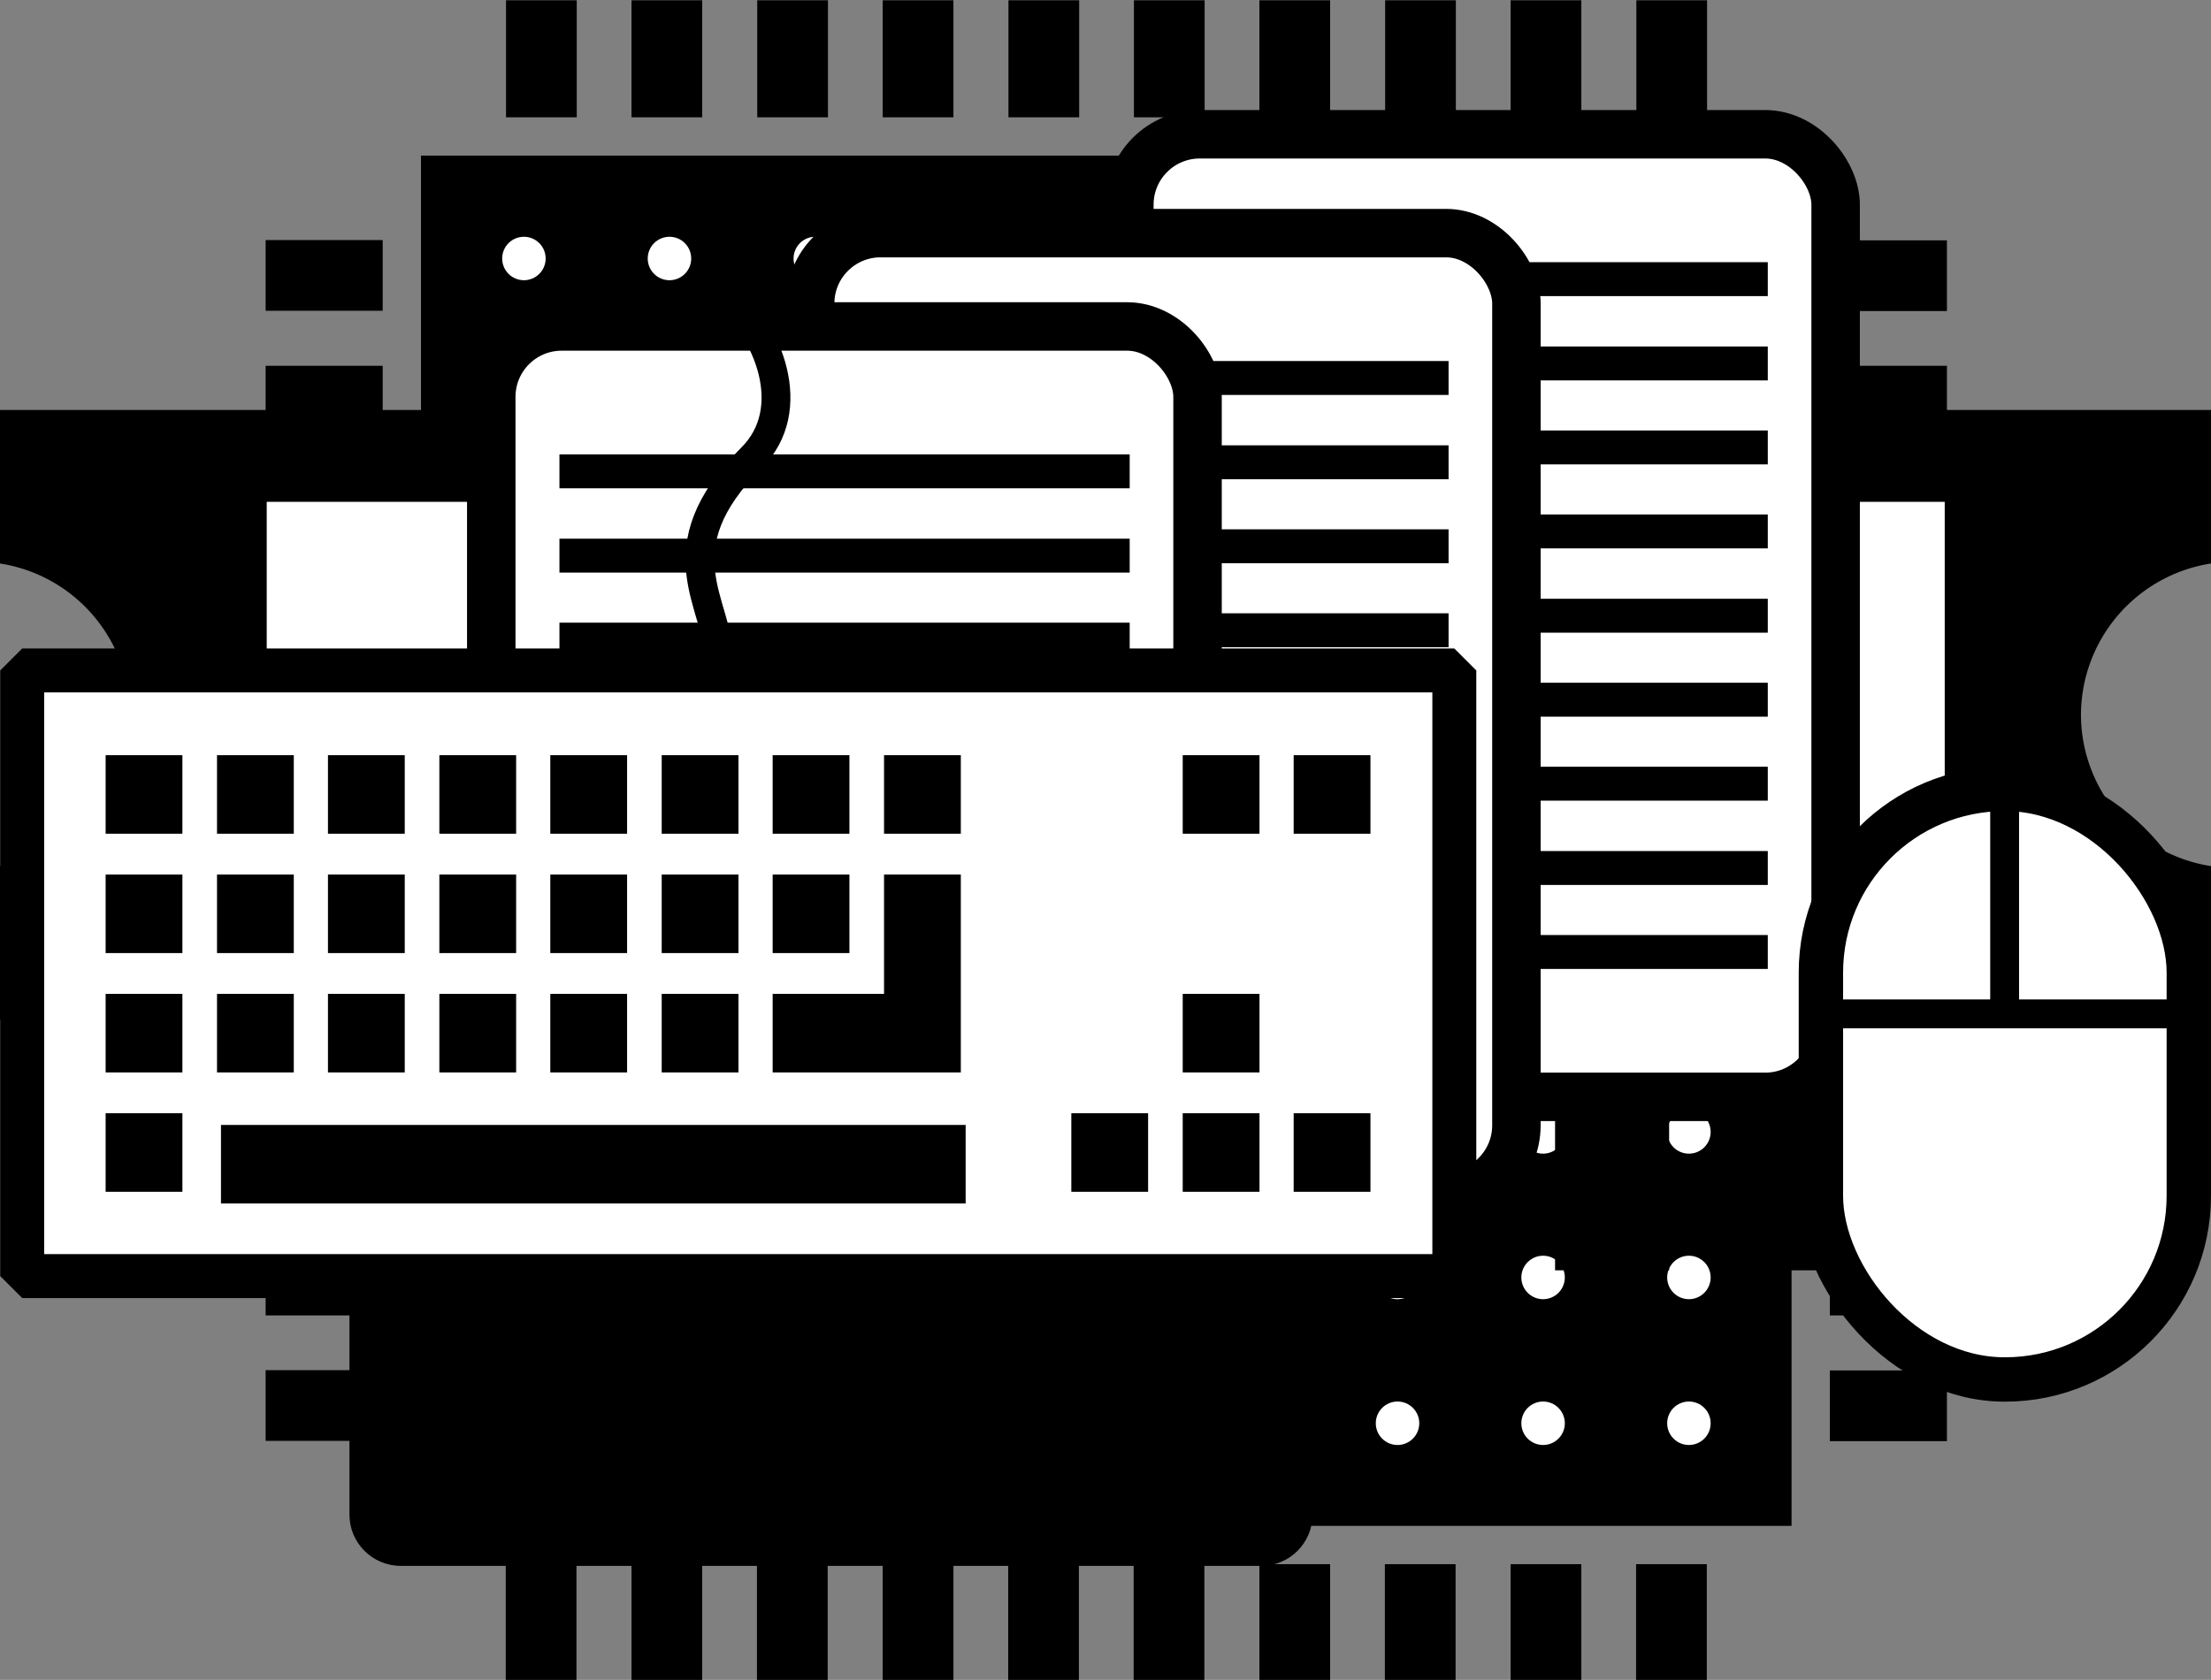 <?xml version="1.0" encoding="UTF-8" standalone="no"?>
<!-- Created with Inkscape (http://www.inkscape.org/) -->

<svg
   width="4.982mm"
   height="3.786mm"
   viewBox="0 0 4.982 3.786"
   version="1.1"
   id="svg5"
   inkscape:version="1.1.1 (3bf5ae0d25, 2021-09-20)"
   sodipodi:docname="recursos.svg"
   xmlns:inkscape="http://www.inkscape.org/namespaces/inkscape"
   xmlns:sodipodi="http://sodipodi.sourceforge.net/DTD/sodipodi-0.dtd"
   xmlns="http://www.w3.org/2000/svg"
   xmlns:svg="http://www.w3.org/2000/svg">
  <rect x="0" y="0" width="4.982" height="3.786" fill="#808080" stroke="none"/>
  <sodipodi:namedview
     id="namedview7"
     pagecolor="#ffffff"
     bordercolor="#666666"
     borderopacity="1.0"
     inkscape:pageshadow="2"
     inkscape:pageopacity="0.0"
     inkscape:pagecheckerboard="0"
     inkscape:document-units="mm"
     showgrid="false"
     fit-margin-top="0"
     fit-margin-left="0"
     fit-margin-right="0"
     fit-margin-bottom="0"
     inkscape:zoom="6.107688"
     inkscape:cx="-2.7015132"
     inkscape:cy="8.677588"
     inkscape:window-width="1920"
     inkscape:window-height="1016"
     inkscape:window-x="0"
     inkscape:window-y="27"
     inkscape:window-maximized="1"
     inkscape:current-layer="layer4" />
  <defs
     id="defs2" />
  <g
     inkscape:label="Layer 1"
     inkscape:groupmode="layer"
     id="layer1"
     transform="translate(-4.625,-14.781)">
    <g
       id="g6190"
       transform="matrix(0.62,0,0,0.62,3.204,14.105)"
       style="stroke-width:1.614">
      <rect
         style="fill:#000000;stroke-width:1.13;stroke-linecap:round;stroke-linejoin:bevel;stop-color:#000000"
         id="rect1030"
         width="4.981"
         height="4.981"
         x="3.822"
         y="1.656" />
      <g
         id="g2412"
         transform="translate(-3.975,-2.377)"
         style="fill:#000000;stroke-width:1.614">
        <g
           id="g1409"
           transform="matrix(1,0,0,0.293,-4.184,2.691)"
           style="fill:#000000;stroke-width:2.982">
          <rect
             style="fill:#000000;stroke-width:2.087;stroke-linecap:round;stroke-linejoin:bevel;stop-color:#000000"
             id="rect1030-3"
             width="0.257"
             height="1.452"
             x="12.29"
             y="2.653" />
          <rect
             style="fill:#000000;stroke-width:2.087;stroke-linecap:round;stroke-linejoin:bevel;stop-color:#000000"
             id="rect1030-3-6"
             width="0.257"
             height="1.452"
             x="12.746"
             y="2.653" />
          <rect
             style="fill:#000000;stroke-width:2.087;stroke-linecap:round;stroke-linejoin:bevel;stop-color:#000000"
             id="rect1030-3-7"
             width="0.257"
             height="1.452"
             x="13.203"
             y="2.653" />
          <rect
             style="fill:#000000;stroke-width:2.087;stroke-linecap:round;stroke-linejoin:bevel;stop-color:#000000"
             id="rect1030-3-5"
             width="0.257"
             height="1.452"
             x="13.659"
             y="2.653" />
          <rect
             style="fill:#000000;stroke-width:2.087;stroke-linecap:round;stroke-linejoin:bevel;stop-color:#000000"
             id="rect1030-3-3"
             width="0.257"
             height="1.452"
             x="14.116"
             y="2.653" />
          <rect
             style="fill:#000000;stroke-width:2.087;stroke-linecap:round;stroke-linejoin:bevel;stop-color:#000000"
             id="rect1030-3-56"
             width="0.257"
             height="1.452"
             x="14.572"
             y="2.653" />
          <rect
             style="fill:#000000;stroke-width:2.087;stroke-linecap:round;stroke-linejoin:bevel;stop-color:#000000"
             id="rect1030-3-9"
             width="0.257"
             height="1.452"
             x="15.028"
             y="2.653" />
          <rect
             style="fill:#000000;stroke-width:2.087;stroke-linecap:round;stroke-linejoin:bevel;stop-color:#000000"
             id="rect1030-3-1"
             width="0.257"
             height="1.452"
             x="15.485"
             y="2.653" />
          <rect
             style="fill:#000000;stroke-width:2.087;stroke-linecap:round;stroke-linejoin:bevel;stop-color:#000000"
             id="rect1030-3-27"
             width="0.257"
             height="1.452"
             x="15.941"
             y="2.653" />
          <rect
             style="fill:#000000;stroke-width:2.087;stroke-linecap:round;stroke-linejoin:bevel;stop-color:#000000"
             id="rect1030-3-0"
             width="0.257"
             height="1.452"
             x="16.398"
             y="2.653" />
        </g>
        <g
           id="g1409-9"
           transform="matrix(-1,0,0,-0.293,24.76,10.356)"
           style="fill:#000000;stroke-width:2.982">
          <rect
             style="fill:#000000;stroke-width:2.087;stroke-linecap:round;stroke-linejoin:bevel;stop-color:#000000"
             id="rect1030-3-36"
             width="0.257"
             height="1.452"
             x="12.29"
             y="2.653" />
          <rect
             style="fill:#000000;stroke-width:2.087;stroke-linecap:round;stroke-linejoin:bevel;stop-color:#000000"
             id="rect1030-3-6-0"
             width="0.257"
             height="1.452"
             x="12.746"
             y="2.653" />
          <rect
             style="fill:#000000;stroke-width:2.087;stroke-linecap:round;stroke-linejoin:bevel;stop-color:#000000"
             id="rect1030-3-7-6"
             width="0.257"
             height="1.452"
             x="13.203"
             y="2.653" />
          <rect
             style="fill:#000000;stroke-width:2.087;stroke-linecap:round;stroke-linejoin:bevel;stop-color:#000000"
             id="rect1030-3-5-2"
             width="0.257"
             height="1.452"
             x="13.659"
             y="2.653" />
          <rect
             style="fill:#000000;stroke-width:2.087;stroke-linecap:round;stroke-linejoin:bevel;stop-color:#000000"
             id="rect1030-3-3-6"
             width="0.257"
             height="1.452"
             x="14.116"
             y="2.653" />
          <rect
             style="fill:#000000;stroke-width:2.087;stroke-linecap:round;stroke-linejoin:bevel;stop-color:#000000"
             id="rect1030-3-56-1"
             width="0.257"
             height="1.452"
             x="14.572"
             y="2.653" />
          <rect
             style="fill:#000000;stroke-width:2.087;stroke-linecap:round;stroke-linejoin:bevel;stop-color:#000000"
             id="rect1030-3-9-8"
             width="0.257"
             height="1.452"
             x="15.028"
             y="2.653" />
          <rect
             style="fill:#000000;stroke-width:2.087;stroke-linecap:round;stroke-linejoin:bevel;stop-color:#000000"
             id="rect1030-3-1-7"
             width="0.257"
             height="1.452"
             x="15.485"
             y="2.653" />
          <rect
             style="fill:#000000;stroke-width:2.087;stroke-linecap:round;stroke-linejoin:bevel;stop-color:#000000"
             id="rect1030-3-27-9"
             width="0.257"
             height="1.452"
             x="15.941"
             y="2.653" />
          <rect
             style="fill:#000000;stroke-width:2.087;stroke-linecap:round;stroke-linejoin:bevel;stop-color:#000000"
             id="rect1030-3-0-2"
             width="0.257"
             height="1.452"
             x="16.398"
             y="2.653" />
        </g>
      </g>
      <g
         id="g2412-4"
         transform="rotate(90,9.489,3.347)"
         style="fill:#000000;stroke-width:1.614">
        <g
           id="g1409-7"
           transform="matrix(1,0,0,0.293,-4.184,2.691)"
           style="fill:#000000;stroke-width:2.982">
          <rect
             style="fill:#000000;stroke-width:2.087;stroke-linecap:round;stroke-linejoin:bevel;stop-color:#000000"
             id="rect1030-3-65"
             width="0.257"
             height="1.452"
             x="12.29"
             y="2.653" />
          <rect
             style="fill:#000000;stroke-width:2.087;stroke-linecap:round;stroke-linejoin:bevel;stop-color:#000000"
             id="rect1030-3-6-6"
             width="0.257"
             height="1.452"
             x="12.746"
             y="2.653" />
          <rect
             style="fill:#000000;stroke-width:2.087;stroke-linecap:round;stroke-linejoin:bevel;stop-color:#000000"
             id="rect1030-3-7-9"
             width="0.257"
             height="1.452"
             x="13.203"
             y="2.653" />
          <rect
             style="fill:#000000;stroke-width:2.087;stroke-linecap:round;stroke-linejoin:bevel;stop-color:#000000"
             id="rect1030-3-5-3"
             width="0.257"
             height="1.452"
             x="13.659"
             y="2.653" />
          <rect
             style="fill:#000000;stroke-width:2.087;stroke-linecap:round;stroke-linejoin:bevel;stop-color:#000000"
             id="rect1030-3-3-7"
             width="0.257"
             height="1.452"
             x="14.116"
             y="2.653" />
          <rect
             style="fill:#000000;stroke-width:2.087;stroke-linecap:round;stroke-linejoin:bevel;stop-color:#000000"
             id="rect1030-3-56-4"
             width="0.257"
             height="1.452"
             x="14.572"
             y="2.653" />
          <rect
             style="fill:#000000;stroke-width:2.087;stroke-linecap:round;stroke-linejoin:bevel;stop-color:#000000"
             id="rect1030-3-9-5"
             width="0.257"
             height="1.452"
             x="15.028"
             y="2.653" />
          <rect
             style="fill:#000000;stroke-width:2.087;stroke-linecap:round;stroke-linejoin:bevel;stop-color:#000000"
             id="rect1030-3-1-2"
             width="0.257"
             height="1.452"
             x="15.485"
             y="2.653" />
          <rect
             style="fill:#000000;stroke-width:2.087;stroke-linecap:round;stroke-linejoin:bevel;stop-color:#000000"
             id="rect1030-3-27-5"
             width="0.257"
             height="1.452"
             x="15.941"
             y="2.653" />
          <rect
             style="fill:#000000;stroke-width:2.087;stroke-linecap:round;stroke-linejoin:bevel;stop-color:#000000"
             id="rect1030-3-0-4"
             width="0.257"
             height="1.452"
             x="16.398"
             y="2.653" />
        </g>
        <g
           id="g1409-9-7"
           transform="matrix(-1,0,0,-0.293,24.76,10.356)"
           style="fill:#000000;stroke-width:2.982">
          <rect
             style="fill:#000000;stroke-width:2.087;stroke-linecap:round;stroke-linejoin:bevel;stop-color:#000000"
             id="rect1030-3-36-4"
             width="0.257"
             height="1.452"
             x="12.29"
             y="2.653" />
          <rect
             style="fill:#000000;stroke-width:2.087;stroke-linecap:round;stroke-linejoin:bevel;stop-color:#000000"
             id="rect1030-3-6-0-4"
             width="0.257"
             height="1.452"
             x="12.746"
             y="2.653" />
          <rect
             style="fill:#000000;stroke-width:2.087;stroke-linecap:round;stroke-linejoin:bevel;stop-color:#000000"
             id="rect1030-3-7-6-3"
             width="0.257"
             height="1.452"
             x="13.203"
             y="2.653" />
          <rect
             style="fill:#000000;stroke-width:2.087;stroke-linecap:round;stroke-linejoin:bevel;stop-color:#000000"
             id="rect1030-3-5-2-0"
             width="0.257"
             height="1.452"
             x="13.659"
             y="2.653" />
          <rect
             style="fill:#000000;stroke-width:2.087;stroke-linecap:round;stroke-linejoin:bevel;stop-color:#000000"
             id="rect1030-3-3-6-7"
             width="0.257"
             height="1.452"
             x="14.116"
             y="2.653" />
          <rect
             style="fill:#000000;stroke-width:2.087;stroke-linecap:round;stroke-linejoin:bevel;stop-color:#000000"
             id="rect1030-3-56-1-8"
             width="0.257"
             height="1.452"
             x="14.572"
             y="2.653" />
          <rect
             style="fill:#000000;stroke-width:2.087;stroke-linecap:round;stroke-linejoin:bevel;stop-color:#000000"
             id="rect1030-3-9-8-6"
             width="0.257"
             height="1.452"
             x="15.028"
             y="2.653" />
          <rect
             style="fill:#000000;stroke-width:2.087;stroke-linecap:round;stroke-linejoin:bevel;stop-color:#000000"
             id="rect1030-3-1-7-8"
             width="0.257"
             height="1.452"
             x="15.485"
             y="2.653" />
          <rect
             style="fill:#000000;stroke-width:2.087;stroke-linecap:round;stroke-linejoin:bevel;stop-color:#000000"
             id="rect1030-3-27-9-8"
             width="0.257"
             height="1.452"
             x="15.941"
             y="2.653" />
          <rect
             style="fill:#000000;stroke-width:2.087;stroke-linecap:round;stroke-linejoin:bevel;stop-color:#000000"
             id="rect1030-3-0-2-4"
             width="0.257"
             height="1.452"
             x="16.398"
             y="2.653" />
        </g>
      </g>
      <rect
         style="fill:#ffffff;stroke-width:1.13;stroke-linecap:round;stroke-linejoin:bevel;stop-color:#000000"
         id="rect1703"
         width="2.186"
         height="2.186"
         x="5.22"
         y="3.053"
         rx="0.568"
         ry="0.568" />
      <g
         id="g2286"
         transform="translate(-3.975,-2.356)"
         style="stroke-width:1.614">
        <circle
           style="fill:#ffffff;stroke-width:1.13;stroke-linecap:round;stroke-linejoin:bevel;stop-color:#000000"
           id="path1825"
           cx="8.171"
           cy="4.386"
           r="0.079" />
        <circle
           style="fill:#ffffff;stroke-width:1.13;stroke-linecap:round;stroke-linejoin:bevel;stop-color:#000000"
           id="circle2118"
           cx="8.171"
           cy="4.915"
           r="0.079" />
        <circle
           style="fill:#ffffff;stroke-width:1.13;stroke-linecap:round;stroke-linejoin:bevel;stop-color:#000000"
           id="circle2120"
           cx="8.7"
           cy="4.915"
           r="0.079" />
        <circle
           style="fill:#ffffff;stroke-width:1.13;stroke-linecap:round;stroke-linejoin:bevel;stop-color:#000000"
           id="circle2122"
           cx="8.7"
           cy="4.386"
           r="0.079" />
        <circle
           style="fill:#ffffff;stroke-width:1.13;stroke-linecap:round;stroke-linejoin:bevel;stop-color:#000000"
           id="circle2124"
           cx="9.23"
           cy="4.386"
           r="0.079" />
        <circle
           style="fill:#ffffff;stroke-width:1.13;stroke-linecap:round;stroke-linejoin:bevel;stop-color:#000000"
           id="circle2126"
           cx="9.759"
           cy="4.386"
           r="0.079" />
        <circle
           style="fill:#ffffff;stroke-width:1.13;stroke-linecap:round;stroke-linejoin:bevel;stop-color:#000000"
           id="circle2128"
           cx="10.288"
           cy="4.386"
           r="0.079" />
        <circle
           style="fill:#ffffff;stroke-width:1.13;stroke-linecap:round;stroke-linejoin:bevel;stop-color:#000000"
           id="circle2130"
           cx="10.817"
           cy="4.386"
           r="0.079" />
        <circle
           style="fill:#ffffff;stroke-width:1.13;stroke-linecap:round;stroke-linejoin:bevel;stop-color:#000000"
           id="circle2132"
           cx="11.346"
           cy="4.386"
           r="0.079" />
        <circle
           style="fill:#ffffff;stroke-width:1.13;stroke-linecap:round;stroke-linejoin:bevel;stop-color:#000000"
           id="circle2134"
           cx="11.875"
           cy="4.386"
           r="0.079" />
        <circle
           style="fill:#ffffff;stroke-width:1.13;stroke-linecap:round;stroke-linejoin:bevel;stop-color:#000000"
           id="circle2136"
           cx="12.405"
           cy="4.386"
           r="0.079" />
        <circle
           style="fill:#ffffff;stroke-width:1.13;stroke-linecap:round;stroke-linejoin:bevel;stop-color:#000000"
           id="circle2138"
           cx="9.23"
           cy="4.915"
           r="0.079" />
        <circle
           style="fill:#ffffff;stroke-width:1.13;stroke-linecap:round;stroke-linejoin:bevel;stop-color:#000000"
           id="circle2140"
           cx="9.759"
           cy="4.915"
           r="0.079" />
        <circle
           style="fill:#ffffff;stroke-width:1.13;stroke-linecap:round;stroke-linejoin:bevel;stop-color:#000000"
           id="circle2142"
           cx="10.288"
           cy="4.915"
           r="0.079" />
        <circle
           style="fill:#ffffff;stroke-width:1.13;stroke-linecap:round;stroke-linejoin:bevel;stop-color:#000000"
           id="circle2144"
           cx="10.817"
           cy="4.915"
           r="0.079" />
        <circle
           style="fill:#ffffff;stroke-width:1.13;stroke-linecap:round;stroke-linejoin:bevel;stop-color:#000000"
           id="circle2146"
           cx="11.346"
           cy="4.915"
           r="0.079" />
        <circle
           style="fill:#ffffff;stroke-width:1.13;stroke-linecap:round;stroke-linejoin:bevel;stop-color:#000000"
           id="circle2148"
           cx="11.875"
           cy="4.915"
           r="0.079" />
        <circle
           style="fill:#ffffff;stroke-width:1.13;stroke-linecap:round;stroke-linejoin:bevel;stop-color:#000000"
           id="circle2150"
           cx="12.405"
           cy="4.915"
           r="0.079" />
        <circle
           style="fill:#ffffff;stroke-width:1.13;stroke-linecap:round;stroke-linejoin:bevel;stop-color:#000000"
           id="circle2152"
           cx="11.875"
           cy="5.445"
           r="0.079" />
        <circle
           style="fill:#ffffff;stroke-width:1.13;stroke-linecap:round;stroke-linejoin:bevel;stop-color:#000000"
           id="circle2154"
           cx="12.405"
           cy="5.445"
           r="0.079" />
        <circle
           style="fill:#ffffff;stroke-width:1.13;stroke-linecap:round;stroke-linejoin:bevel;stop-color:#000000"
           id="circle2156"
           cx="11.875"
           cy="5.974"
           r="0.079" />
        <circle
           style="fill:#ffffff;stroke-width:1.13;stroke-linecap:round;stroke-linejoin:bevel;stop-color:#000000"
           id="circle2158"
           cx="12.405"
           cy="5.974"
           r="0.079" />
        <circle
           style="fill:#ffffff;stroke-width:1.13;stroke-linecap:round;stroke-linejoin:bevel;stop-color:#000000"
           id="circle2160"
           cx="11.875"
           cy="6.503"
           r="0.079" />
        <circle
           style="fill:#ffffff;stroke-width:1.13;stroke-linecap:round;stroke-linejoin:bevel;stop-color:#000000"
           id="circle2162"
           cx="12.405"
           cy="6.503"
           r="0.079" />
        <circle
           style="fill:#ffffff;stroke-width:1.13;stroke-linecap:round;stroke-linejoin:bevel;stop-color:#000000"
           id="circle2164"
           cx="11.875"
           cy="7.032"
           r="0.079" />
        <circle
           style="fill:#ffffff;stroke-width:1.13;stroke-linecap:round;stroke-linejoin:bevel;stop-color:#000000"
           id="circle2166"
           cx="12.405"
           cy="7.032"
           r="0.079" />
        <circle
           style="fill:#ffffff;stroke-width:1.13;stroke-linecap:round;stroke-linejoin:bevel;stop-color:#000000"
           id="circle2168"
           cx="11.875"
           cy="7.561"
           r="0.079" />
        <circle
           style="fill:#ffffff;stroke-width:1.13;stroke-linecap:round;stroke-linejoin:bevel;stop-color:#000000"
           id="circle2170"
           cx="12.405"
           cy="7.561"
           r="0.079" />
        <circle
           style="fill:#ffffff;stroke-width:1.13;stroke-linecap:round;stroke-linejoin:bevel;stop-color:#000000"
           id="circle2172"
           cx="11.875"
           cy="8.09"
           r="0.079" />
        <circle
           style="fill:#ffffff;stroke-width:1.13;stroke-linecap:round;stroke-linejoin:bevel;stop-color:#000000"
           id="circle2174"
           cx="12.405"
           cy="8.09"
           r="0.079" />
        <circle
           style="fill:#ffffff;stroke-width:1.13;stroke-linecap:round;stroke-linejoin:bevel;stop-color:#000000"
           id="circle2176"
           cx="10.817"
           cy="8.09"
           r="0.079" />
        <circle
           style="fill:#ffffff;stroke-width:1.13;stroke-linecap:round;stroke-linejoin:bevel;stop-color:#000000"
           id="circle2178"
           cx="11.346"
           cy="8.09"
           r="0.079" />
        <circle
           style="fill:#ffffff;stroke-width:1.13;stroke-linecap:round;stroke-linejoin:bevel;stop-color:#000000"
           id="circle2180"
           cx="10.817"
           cy="8.62"
           r="0.079" />
        <circle
           style="fill:#ffffff;stroke-width:1.13;stroke-linecap:round;stroke-linejoin:bevel;stop-color:#000000"
           id="circle2182"
           cx="11.346"
           cy="8.62"
           r="0.079" />
        <circle
           style="fill:#ffffff;stroke-width:1.13;stroke-linecap:round;stroke-linejoin:bevel;stop-color:#000000"
           id="circle2184"
           cx="9.759"
           cy="8.09"
           r="0.079" />
        <circle
           style="fill:#ffffff;stroke-width:1.13;stroke-linecap:round;stroke-linejoin:bevel;stop-color:#000000"
           id="circle2186"
           cx="10.288"
           cy="8.09"
           r="0.079" />
        <circle
           style="fill:#ffffff;stroke-width:1.13;stroke-linecap:round;stroke-linejoin:bevel;stop-color:#000000"
           id="circle2188"
           cx="9.759"
           cy="8.62"
           r="0.079" />
        <circle
           style="fill:#ffffff;stroke-width:1.13;stroke-linecap:round;stroke-linejoin:bevel;stop-color:#000000"
           id="circle2190"
           cx="10.288"
           cy="8.62"
           r="0.079" />
        <circle
           style="fill:#ffffff;stroke-width:1.13;stroke-linecap:round;stroke-linejoin:bevel;stop-color:#000000"
           id="circle2192"
           cx="8.7"
           cy="8.09"
           r="0.079" />
        <circle
           style="fill:#ffffff;stroke-width:1.13;stroke-linecap:round;stroke-linejoin:bevel;stop-color:#000000"
           id="circle2194"
           cx="9.23"
           cy="8.09"
           r="0.079" />
        <circle
           style="fill:#ffffff;stroke-width:1.13;stroke-linecap:round;stroke-linejoin:bevel;stop-color:#000000"
           id="circle2196"
           cx="8.7"
           cy="8.62"
           r="0.079" />
        <circle
           style="fill:#ffffff;stroke-width:1.13;stroke-linecap:round;stroke-linejoin:bevel;stop-color:#000000"
           id="circle2198"
           cx="9.23"
           cy="8.62"
           r="0.079" />
        <circle
           style="fill:#ffffff;stroke-width:1.13;stroke-linecap:round;stroke-linejoin:bevel;stop-color:#000000"
           id="circle2200"
           cx="8.171"
           cy="7.032"
           r="0.079" />
        <circle
           style="fill:#ffffff;stroke-width:1.13;stroke-linecap:round;stroke-linejoin:bevel;stop-color:#000000"
           id="circle2202"
           cx="8.7"
           cy="7.032"
           r="0.079" />
        <circle
           style="fill:#ffffff;stroke-width:1.13;stroke-linecap:round;stroke-linejoin:bevel;stop-color:#000000"
           id="circle2204"
           cx="8.171"
           cy="7.561"
           r="0.079" />
        <circle
           style="fill:#ffffff;stroke-width:1.13;stroke-linecap:round;stroke-linejoin:bevel;stop-color:#000000"
           id="circle2206"
           cx="8.7"
           cy="7.561"
           r="0.079" />
        <circle
           style="fill:#ffffff;stroke-width:1.13;stroke-linecap:round;stroke-linejoin:bevel;stop-color:#000000"
           id="circle2208"
           cx="8.171"
           cy="5.974"
           r="0.079" />
        <circle
           style="fill:#ffffff;stroke-width:1.13;stroke-linecap:round;stroke-linejoin:bevel;stop-color:#000000"
           id="circle2210"
           cx="8.7"
           cy="5.974"
           r="0.079" />
        <circle
           style="fill:#ffffff;stroke-width:1.13;stroke-linecap:round;stroke-linejoin:bevel;stop-color:#000000"
           id="circle2212"
           cx="8.171"
           cy="6.503"
           r="0.079" />
        <circle
           style="fill:#ffffff;stroke-width:1.13;stroke-linecap:round;stroke-linejoin:bevel;stop-color:#000000"
           id="circle2214"
           cx="8.7"
           cy="6.503"
           r="0.079" />
        <circle
           style="fill:#ffffff;stroke-width:1.13;stroke-linecap:round;stroke-linejoin:bevel;stop-color:#000000"
           id="circle2216"
           cx="8.171"
           cy="5.445"
           r="0.079" />
        <circle
           style="fill:#ffffff;stroke-width:1.13;stroke-linecap:round;stroke-linejoin:bevel;stop-color:#000000"
           id="circle2218"
           cx="8.7"
           cy="5.445"
           r="0.079" />
        <circle
           style="fill:#ffffff;stroke-width:1.13;stroke-linecap:round;stroke-linejoin:bevel;stop-color:#000000"
           id="circle2222"
           cx="8.171"
           cy="8.09"
           r="0.079" />
        <circle
           style="fill:#ffffff;stroke-width:1.13;stroke-linecap:round;stroke-linejoin:bevel;stop-color:#000000"
           id="circle2224"
           cx="8.171"
           cy="8.62"
           r="0.079" />
        <circle
           style="fill:#ffffff;stroke-width:1.13;stroke-linecap:round;stroke-linejoin:bevel;stop-color:#000000"
           id="circle2226"
           cx="11.875"
           cy="8.62"
           r="0.079" />
        <circle
           style="fill:#ffffff;stroke-width:1.13;stroke-linecap:round;stroke-linejoin:bevel;stop-color:#000000"
           id="circle2228"
           cx="12.405"
           cy="8.62"
           r="0.079" />
      </g>
    </g>
  </g>
  <g
     inkscape:groupmode="layer"
     id="layer2"
     inkscape:label="Layer 2"
     transform="translate(-4.625,-14.781)">
    <g
       id="g6208"
       transform="translate(0.148,7.227)">
      <g
         id="g5942"
         style="fill:#000000">
        <path
           id="rect1030-1"
           style="fill:#000000;stroke-width:0.7;stroke-linecap:round;stroke-linejoin:bevel;stop-color:#000000"
           d="M 4.477,8.478 V 8.824 A 0.346,0.346 0 0 1 4.77,9.165 0.346,0.346 0 0 1 4.477,9.506 V 9.852 H 9.459 V 9.506 A 0.346,0.346 0 0 1 9.166,9.165 0.346,0.346 0 0 1 9.459,8.824 V 8.478 Z" />
        <rect
           style="fill:#000000;stroke-width:0.7;stroke-linecap:round;stroke-linejoin:bevel;stop-color:#000000"
           id="rect1030-3-36-7"
           width="0.257"
           height="0.425"
           x="-9.151"
           y="-10.417"
           transform="scale(-1)" />
        <rect
           style="fill:#000000;stroke-width:0.7;stroke-linecap:round;stroke-linejoin:bevel;stop-color:#000000"
           id="rect1030-3-6-0-2"
           width="0.257"
           height="0.425"
           x="-8.694"
           y="-10.417"
           transform="scale(-1)" />
        <rect
           style="fill:#000000;stroke-width:0.7;stroke-linecap:round;stroke-linejoin:bevel;stop-color:#000000"
           id="rect1030-3-7-6-7"
           width="0.257"
           height="0.425"
           x="-8.238"
           y="-10.417"
           transform="scale(-1)" />
        <rect
           style="fill:#000000;stroke-width:0.7;stroke-linecap:round;stroke-linejoin:bevel;stop-color:#000000"
           id="rect1030-3-5-2-2"
           width="0.257"
           height="0.425"
           x="-7.781"
           y="-10.417"
           transform="scale(-1)" />
        <rect
           style="fill:#000000;stroke-width:0.7;stroke-linecap:round;stroke-linejoin:bevel;stop-color:#000000"
           id="rect1030-3-3-6-2"
           width="0.257"
           height="0.425"
           x="-7.325"
           y="-10.417"
           transform="scale(-1)" />
        <rect
           style="fill:#000000;stroke-width:0.7;stroke-linecap:round;stroke-linejoin:bevel;stop-color:#000000"
           id="rect1030-3-56-1-6"
           width="0.257"
           height="0.425"
           x="-6.868"
           y="-10.417"
           transform="scale(-1)" />
        <rect
           style="fill:#000000;stroke-width:0.7;stroke-linecap:round;stroke-linejoin:bevel;stop-color:#000000"
           id="rect1030-3-9-8-1"
           width="0.257"
           height="0.425"
           x="-6.412"
           y="-10.417"
           transform="scale(-1)" />
        <rect
           style="fill:#000000;stroke-width:0.7;stroke-linecap:round;stroke-linejoin:bevel;stop-color:#000000"
           id="rect1030-3-1-7-0"
           width="0.257"
           height="0.425"
           x="-5.955"
           y="-10.417"
           transform="scale(-1)" />
        <rect
           style="fill:#000000;stroke-width:0.7;stroke-linecap:round;stroke-linejoin:bevel;stop-color:#000000"
           id="rect1030-3-27-9-6"
           width="0.257"
           height="0.425"
           x="-5.499"
           y="-10.417"
           transform="scale(-1)" />
        <rect
           style="fill:#000000;stroke-width:0.7;stroke-linecap:round;stroke-linejoin:bevel;stop-color:#000000"
           id="rect1030-3-0-2-1"
           width="0.257"
           height="0.425"
           x="-5.043"
           y="-10.417"
           transform="scale(-1)" />
      </g>
      <rect
         style="fill:#ffffff;stroke-width:0.7;stroke-linecap:round;stroke-linejoin:bevel;stop-color:#000000"
         id="rect1030-3-9-8-6-5"
         width="0.598"
         height="0.961"
         x="5.078"
         y="8.685" />
      <rect
         style="fill:#ffffff;stroke-width:0.7;stroke-linecap:round;stroke-linejoin:bevel;stop-color:#000000"
         id="rect1030-3-1-7-8-6"
         width="0.598"
         height="0.961"
         x="6.139"
         y="8.685" />
      <rect
         style="fill:#ffffff;stroke-width:0.7;stroke-linecap:round;stroke-linejoin:bevel;stop-color:#000000"
         id="rect1030-3-27-9-8-3"
         width="0.598"
         height="0.961"
         x="7.2"
         y="8.685" />
      <rect
         style="fill:#ffffff;stroke-width:0.7;stroke-linecap:round;stroke-linejoin:bevel;stop-color:#000000"
         id="rect1030-3-0-2-4-9"
         width="0.598"
         height="0.961"
         x="8.261"
         y="8.685" />
    </g>
  </g>
  <g
     inkscape:groupmode="layer"
     id="layer3"
     inkscape:label="Layer 3"
     transform="translate(-4.625,-14.781)">
    <g
       id="g5898"
       transform="matrix(0.728,0,0,0.728,2.207,6.467)">
      <g
         id="g4886-6"
         transform="translate(3.545,-1.132)">
        <rect
           style="fill:#ffffff;stroke:#000000;stroke-width:0.15;stroke-linecap:round;stroke-linejoin:bevel;stroke-miterlimit:4;stroke-dasharray:none;stop-color:#000000"
           id="rect1703-4-8-5-4"
           width="2.186"
           height="2.98"
           x="3.272"
           y="12.968"
           rx="0.218"
           ry="0.218" />
        <g
           id="g4193-4-6"
           transform="translate(-1.299,-0.193)"
           style="fill:#000000">
          <rect
             style="fill:#000000;stroke-width:0.7;stroke-linecap:round;stroke-linejoin:bevel;stop-color:#000000"
             id="rect1030-3-06-9-0-2"
             width="0.105"
             height="1.765"
             x="13.557"
             y="-6.547"
             transform="rotate(90)" />
          <rect
             style="fill:#000000;stroke-width:0.7;stroke-linecap:round;stroke-linejoin:bevel;stop-color:#000000"
             id="rect1030-3-06-9-6-5-5"
             width="0.105"
             height="1.765"
             x="13.818"
             y="-6.547"
             transform="rotate(90)" />
          <rect
             style="fill:#000000;stroke-width:0.7;stroke-linecap:round;stroke-linejoin:bevel;stop-color:#000000"
             id="rect1030-3-06-9-4-9-8"
             width="0.105"
             height="1.765"
             x="14.078"
             y="-6.547"
             transform="rotate(90)" />
          <rect
             style="fill:#000000;stroke-width:0.7;stroke-linecap:round;stroke-linejoin:bevel;stop-color:#000000"
             id="rect1030-3-06-9-3-4-6"
             width="0.105"
             height="1.765"
             x="14.338"
             y="-6.547"
             transform="rotate(90)" />
          <rect
             style="fill:#000000;stroke-width:0.7;stroke-linecap:round;stroke-linejoin:bevel;stop-color:#000000"
             id="rect1030-3-06-9-33-6-2"
             width="0.105"
             height="1.765"
             x="14.599"
             y="-6.547"
             transform="rotate(90)" />
          <rect
             style="fill:#000000;stroke-width:0.7;stroke-linecap:round;stroke-linejoin:bevel;stop-color:#000000"
             id="rect1030-3-06-9-8-9-8"
             width="0.105"
             height="1.765"
             x="14.859"
             y="-6.547"
             transform="rotate(90)" />
          <rect
             style="fill:#000000;stroke-width:0.7;stroke-linecap:round;stroke-linejoin:bevel;stop-color:#000000"
             id="rect1030-3-06-9-60-2-4"
             width="0.105"
             height="1.765"
             x="15.119"
             y="-6.547"
             transform="rotate(90)" />
          <rect
             style="fill:#000000;stroke-width:0.7;stroke-linecap:round;stroke-linejoin:bevel;stop-color:#000000"
             id="rect1030-3-06-9-48-2-7"
             width="0.105"
             height="1.765"
             x="15.38"
             y="-6.547"
             transform="rotate(90)" />
          <rect
             style="fill:#000000;stroke-width:0.7;stroke-linecap:round;stroke-linejoin:bevel;stop-color:#000000"
             id="rect1030-3-06-9-88-4-2"
             width="0.105"
             height="1.765"
             x="15.64"
             y="-6.547"
             transform="rotate(90)" />
        </g>
      </g>
      <g
         id="g4886-8"
         transform="translate(2.557,-0.826)">
        <rect
           style="fill:#ffffff;stroke:#000000;stroke-width:0.15;stroke-linecap:round;stroke-linejoin:bevel;stroke-miterlimit:4;stroke-dasharray:none;stop-color:#000000"
           id="rect1703-4-8-5-0"
           width="2.186"
           height="2.98"
           x="3.272"
           y="12.968"
           rx="0.218"
           ry="0.218" />
        <g
           id="g4193-4-2"
           transform="translate(-1.299,-0.193)"
           style="fill:#000000">
          <rect
             style="fill:#000000;stroke-width:0.7;stroke-linecap:round;stroke-linejoin:bevel;stop-color:#000000"
             id="rect1030-3-06-9-0-1"
             width="0.105"
             height="1.765"
             x="13.557"
             y="-6.547"
             transform="rotate(90)" />
          <rect
             style="fill:#000000;stroke-width:0.7;stroke-linecap:round;stroke-linejoin:bevel;stop-color:#000000"
             id="rect1030-3-06-9-6-5-0"
             width="0.105"
             height="1.765"
             x="13.818"
             y="-6.547"
             transform="rotate(90)" />
          <rect
             style="fill:#000000;stroke-width:0.7;stroke-linecap:round;stroke-linejoin:bevel;stop-color:#000000"
             id="rect1030-3-06-9-4-9-5"
             width="0.105"
             height="1.765"
             x="14.078"
             y="-6.547"
             transform="rotate(90)" />
          <rect
             style="fill:#000000;stroke-width:0.7;stroke-linecap:round;stroke-linejoin:bevel;stop-color:#000000"
             id="rect1030-3-06-9-3-4-1"
             width="0.105"
             height="1.765"
             x="14.338"
             y="-6.547"
             transform="rotate(90)" />
          <rect
             style="fill:#000000;stroke-width:0.7;stroke-linecap:round;stroke-linejoin:bevel;stop-color:#000000"
             id="rect1030-3-06-9-33-6-1"
             width="0.105"
             height="1.765"
             x="14.599"
             y="-6.547"
             transform="rotate(90)" />
          <rect
             style="fill:#000000;stroke-width:0.7;stroke-linecap:round;stroke-linejoin:bevel;stop-color:#000000"
             id="rect1030-3-06-9-8-9-0"
             width="0.105"
             height="1.765"
             x="14.859"
             y="-6.547"
             transform="rotate(90)" />
          <rect
             style="fill:#000000;stroke-width:0.7;stroke-linecap:round;stroke-linejoin:bevel;stop-color:#000000"
             id="rect1030-3-06-9-60-2-8"
             width="0.105"
             height="1.765"
             x="15.119"
             y="-6.547"
             transform="rotate(90)" />
          <rect
             style="fill:#000000;stroke-width:0.7;stroke-linecap:round;stroke-linejoin:bevel;stop-color:#000000"
             id="rect1030-3-06-9-48-2-5"
             width="0.105"
             height="1.765"
             x="15.38"
             y="-6.547"
             transform="rotate(90)" />
          <rect
             style="fill:#000000;stroke-width:0.7;stroke-linecap:round;stroke-linejoin:bevel;stop-color:#000000"
             id="rect1030-3-06-9-88-4-0"
             width="0.105"
             height="1.765"
             x="15.64"
             y="-6.547"
             transform="rotate(90)" />
        </g>
      </g>
      <g
         id="g4886"
         transform="translate(1.57,-0.537)">
        <rect
           style="fill:#ffffff;stroke:#000000;stroke-width:0.15;stroke-linecap:round;stroke-linejoin:bevel;stroke-miterlimit:4;stroke-dasharray:none;stop-color:#000000"
           id="rect1703-4-8-5"
           width="2.186"
           height="2.98"
           x="3.272"
           y="12.968"
           rx="0.218"
           ry="0.218" />
        <g
           id="g4193-4"
           transform="translate(-1.299,-0.193)"
           style="fill:#000000">
          <rect
             style="fill:#000000;stroke-width:0.7;stroke-linecap:round;stroke-linejoin:bevel;stop-color:#000000"
             id="rect1030-3-06-9-0"
             width="0.105"
             height="1.765"
             x="13.557"
             y="-6.547"
             transform="rotate(90)" />
          <rect
             style="fill:#000000;stroke-width:0.7;stroke-linecap:round;stroke-linejoin:bevel;stop-color:#000000"
             id="rect1030-3-06-9-6-5"
             width="0.105"
             height="1.765"
             x="13.818"
             y="-6.547"
             transform="rotate(90)" />
          <rect
             style="fill:#000000;stroke-width:0.7;stroke-linecap:round;stroke-linejoin:bevel;stop-color:#000000"
             id="rect1030-3-06-9-4-9"
             width="0.105"
             height="1.765"
             x="14.078"
             y="-6.547"
             transform="rotate(90)" />
          <rect
             style="fill:#000000;stroke-width:0.7;stroke-linecap:round;stroke-linejoin:bevel;stop-color:#000000"
             id="rect1030-3-06-9-3-4"
             width="0.105"
             height="1.765"
             x="14.338"
             y="-6.547"
             transform="rotate(90)" />
          <rect
             style="fill:#000000;stroke-width:0.7;stroke-linecap:round;stroke-linejoin:bevel;stop-color:#000000"
             id="rect1030-3-06-9-33-6"
             width="0.105"
             height="1.765"
             x="14.599"
             y="-6.547"
             transform="rotate(90)" />
          <rect
             style="fill:#000000;stroke-width:0.7;stroke-linecap:round;stroke-linejoin:bevel;stop-color:#000000"
             id="rect1030-3-06-9-8-9"
             width="0.105"
             height="1.765"
             x="14.859"
             y="-6.547"
             transform="rotate(90)" />
          <rect
             style="fill:#000000;stroke-width:0.7;stroke-linecap:round;stroke-linejoin:bevel;stop-color:#000000"
             id="rect1030-3-06-9-60-2"
             width="0.105"
             height="1.765"
             x="15.119"
             y="-6.547"
             transform="rotate(90)" />
          <rect
             style="fill:#000000;stroke-width:0.7;stroke-linecap:round;stroke-linejoin:bevel;stop-color:#000000"
             id="rect1030-3-06-9-48-2"
             width="0.105"
             height="1.765"
             x="15.38"
             y="-6.547"
             transform="rotate(90)" />
          <rect
             style="fill:#000000;stroke-width:0.7;stroke-linecap:round;stroke-linejoin:bevel;stop-color:#000000"
             id="rect1030-3-06-9-88-4"
             width="0.105"
             height="1.765"
             x="15.64"
             y="-6.547"
             transform="rotate(90)" />
        </g>
      </g>
      <path
         id="rect1703-4-8-4"
         style="fill:#000000;stroke-width:0.7;stroke-linecap:round;stroke-linejoin:bevel;stop-color:#000000"
         d="m 5.853,13.782 c 0.088,0 0.126,0.077 0.159,0.159 l 0.055,0.141 H 7.225 c 0.088,0 0.159,0.071 0.159,0.159 v 1.868 c 0,0.088 -0.071,0.159 -0.159,0.159 H 4.562 c -0.088,0 -0.159,-0.071 -0.159,-0.159 V 15.289 c -1.368e-4,-0.003 0.001,-0.006 0,-0.008 v -1.04 -0.299 c 0,-0.088 0.071,-0.159 0.159,-0.159 z"
         sodipodi:nodetypes="cccsssssscscscc" />
    </g>
  </g>
  <g
     inkscape:groupmode="layer"
     id="layer4"
     inkscape:label="Layer 4"
     transform="translate(-4.625,-14.781)">
    <g
       id="g9227">
      <g
         id="g8113"
         transform="translate(0.51,0.862)">
        <rect
           style="fill:#ffffff;stroke:#000000;stroke-width:0.099;stroke-linecap:round;stroke-linejoin:bevel;stroke-miterlimit:4;stroke-dasharray:none;stop-color:#000000"
           id="rect6435"
           width="3.227"
           height="1.365"
           x="4.165"
           y="15.43" />
        <g
           id="g8079"
           transform="translate(-1.127,-0.326)">
          <rect
             style="fill:#000000;stroke:none;stroke-width:0.059;stroke-linecap:round;stroke-linejoin:bevel;stroke-miterlimit:4;stroke-dasharray:none;stop-color:#000000"
             id="rect6597"
             width="0.173"
             height="0.177"
             x="5.48"
             y="15.947" />
          <rect
             style="fill:#000000;stroke:none;stroke-width:0.059;stroke-linecap:round;stroke-linejoin:bevel;stroke-miterlimit:4;stroke-dasharray:none;stop-color:#000000"
             id="rect6597-9"
             width="0.173"
             height="0.177"
             x="5.731"
             y="15.947" />
          <rect
             style="fill:#000000;stroke:none;stroke-width:0.059;stroke-linecap:round;stroke-linejoin:bevel;stroke-miterlimit:4;stroke-dasharray:none;stop-color:#000000"
             id="rect6597-6"
             width="0.173"
             height="0.177"
             x="5.981"
             y="15.947" />
          <rect
             style="fill:#000000;stroke:none;stroke-width:0.059;stroke-linecap:round;stroke-linejoin:bevel;stroke-miterlimit:4;stroke-dasharray:none;stop-color:#000000"
             id="rect6597-93"
             width="0.173"
             height="0.177"
             x="6.232"
             y="15.947" />
          <rect
             style="fill:#000000;stroke:none;stroke-width:0.059;stroke-linecap:round;stroke-linejoin:bevel;stroke-miterlimit:4;stroke-dasharray:none;stop-color:#000000"
             id="rect6597-3"
             width="0.173"
             height="0.177"
             x="6.733"
             y="15.947" />
          <rect
             style="fill:#000000;stroke:none;stroke-width:0.059;stroke-linecap:round;stroke-linejoin:bevel;stroke-miterlimit:4;stroke-dasharray:none;stop-color:#000000"
             id="rect6597-8"
             width="0.173"
             height="0.177"
             x="6.983"
             y="15.947" />
          <rect
             style="fill:#000000;stroke:none;stroke-width:0.059;stroke-linecap:round;stroke-linejoin:bevel;stroke-miterlimit:4;stroke-dasharray:none;stop-color:#000000"
             id="rect6597-0"
             width="0.173"
             height="0.177"
             x="7.234"
             y="15.947" />
          <rect
             style="fill:#000000;stroke:none;stroke-width:0.059;stroke-linecap:round;stroke-linejoin:bevel;stroke-miterlimit:4;stroke-dasharray:none;stop-color:#000000"
             id="rect6597-5"
             width="0.173"
             height="0.177"
             x="8.157"
             y="15.947" />
          <rect
             style="fill:#000000;stroke:none;stroke-width:0.059;stroke-linecap:round;stroke-linejoin:bevel;stroke-miterlimit:4;stroke-dasharray:none;stop-color:#000000"
             id="rect6597-66"
             width="0.173"
             height="0.177"
             x="7.907"
             y="15.947" />
          <rect
             style="fill:#000000;stroke:none;stroke-width:0.059;stroke-linecap:round;stroke-linejoin:bevel;stroke-miterlimit:4;stroke-dasharray:none;stop-color:#000000"
             id="rect6597-4"
             width="0.173"
             height="0.177"
             x="6.482"
             y="15.947" />
          <rect
             style="fill:#000000;stroke:none;stroke-width:0.059;stroke-linecap:round;stroke-linejoin:bevel;stroke-miterlimit:4;stroke-dasharray:none;stop-color:#000000"
             id="rect6947"
             width="0.173"
             height="0.177"
             x="5.48"
             y="16.216" />
          <rect
             style="fill:#000000;stroke:none;stroke-width:0.059;stroke-linecap:round;stroke-linejoin:bevel;stroke-miterlimit:4;stroke-dasharray:none;stop-color:#000000"
             id="rect6949"
             width="0.173"
             height="0.177"
             x="5.731"
             y="16.216" />
          <rect
             style="fill:#000000;stroke:none;stroke-width:0.059;stroke-linecap:round;stroke-linejoin:bevel;stroke-miterlimit:4;stroke-dasharray:none;stop-color:#000000"
             id="rect6951"
             width="0.173"
             height="0.177"
             x="5.981"
             y="16.216" />
          <rect
             style="fill:#000000;stroke:none;stroke-width:0.059;stroke-linecap:round;stroke-linejoin:bevel;stroke-miterlimit:4;stroke-dasharray:none;stop-color:#000000"
             id="rect6953"
             width="0.173"
             height="0.177"
             x="6.232"
             y="16.216" />
          <rect
             style="fill:#000000;stroke:none;stroke-width:0.059;stroke-linecap:round;stroke-linejoin:bevel;stroke-miterlimit:4;stroke-dasharray:none;stop-color:#000000"
             id="rect6955"
             width="0.173"
             height="0.177"
             x="6.733"
             y="16.216" />
          <rect
             style="fill:#000000;stroke:none;stroke-width:0.059;stroke-linecap:round;stroke-linejoin:bevel;stroke-miterlimit:4;stroke-dasharray:none;stop-color:#000000"
             id="rect6957"
             width="0.173"
             height="0.177"
             x="6.983"
             y="16.216" />
          <rect
             style="fill:#000000;stroke:none;stroke-width:0.059;stroke-linecap:round;stroke-linejoin:bevel;stroke-miterlimit:4;stroke-dasharray:none;stop-color:#000000"
             id="rect6965"
             width="0.173"
             height="0.177"
             x="6.482"
             y="16.216" />
          <rect
             style="fill:#000000;stroke:none;stroke-width:0.059;stroke-linecap:round;stroke-linejoin:bevel;stroke-miterlimit:4;stroke-dasharray:none;stop-color:#000000"
             id="rect6947-8"
             width="0.173"
             height="0.177"
             x="5.48"
             y="16.485" />
          <rect
             style="fill:#000000;stroke:none;stroke-width:0.059;stroke-linecap:round;stroke-linejoin:bevel;stroke-miterlimit:4;stroke-dasharray:none;stop-color:#000000"
             id="rect6949-2"
             width="0.173"
             height="0.177"
             x="5.731"
             y="16.485" />
          <rect
             style="fill:#000000;stroke:none;stroke-width:0.059;stroke-linecap:round;stroke-linejoin:bevel;stroke-miterlimit:4;stroke-dasharray:none;stop-color:#000000"
             id="rect6951-9"
             width="0.173"
             height="0.177"
             x="5.981"
             y="16.485" />
          <rect
             style="fill:#000000;stroke:none;stroke-width:0.059;stroke-linecap:round;stroke-linejoin:bevel;stroke-miterlimit:4;stroke-dasharray:none;stop-color:#000000"
             id="rect6953-9"
             width="0.173"
             height="0.177"
             x="6.232"
             y="16.485" />
          <rect
             style="fill:#000000;stroke:none;stroke-width:0.059;stroke-linecap:round;stroke-linejoin:bevel;stroke-miterlimit:4;stroke-dasharray:none;stop-color:#000000"
             id="rect6955-6"
             width="0.173"
             height="0.177"
             x="6.733"
             y="16.485" />
          <path
             id="rect6957-0"
             style="fill:#000000;stroke:none;stroke-width:0.092;stroke-linecap:round;stroke-linejoin:bevel;stroke-miterlimit:4;stroke-dasharray:none;stop-color:#000000"
             d="m 7.234,16.216 v 0.269 h -0.251 v 0.177 h 0.251 0.173 v -0.177 -0.269 z" />
          <rect
             style="fill:#000000;stroke:none;stroke-width:0.059;stroke-linecap:round;stroke-linejoin:bevel;stroke-miterlimit:4;stroke-dasharray:none;stop-color:#000000"
             id="rect6963-6"
             width="0.173"
             height="0.177"
             x="7.907"
             y="16.485" />
          <rect
             style="fill:#000000;stroke:none;stroke-width:0.059;stroke-linecap:round;stroke-linejoin:bevel;stroke-miterlimit:4;stroke-dasharray:none;stop-color:#000000"
             id="rect6965-1"
             width="0.173"
             height="0.177"
             x="6.482"
             y="16.485" />
          <rect
             style="fill:#000000;stroke:none;stroke-width:0.059;stroke-linecap:round;stroke-linejoin:bevel;stroke-miterlimit:4;stroke-dasharray:none;stop-color:#000000"
             id="rect6947-7"
             width="0.173"
             height="0.177"
             x="5.48"
             y="16.754" />
          <path
             id="rect6949-5"
             style="fill:#000000;stroke:none;stroke-width:0.221;stroke-linecap:round;stroke-linejoin:bevel;stroke-miterlimit:4;stroke-dasharray:none;stop-color:#000000"
             d="m 21.66,63.322 v 0.668 H 22.312 27.992 V 63.322 H 22.312 Z"
             transform="scale(0.265)" />
          <rect
             style="fill:#000000;stroke:none;stroke-width:0.059;stroke-linecap:round;stroke-linejoin:bevel;stroke-miterlimit:4;stroke-dasharray:none;stop-color:#000000"
             id="rect6961-0"
             width="0.173"
             height="0.177"
             x="8.157"
             y="16.754" />
          <rect
             style="fill:#000000;stroke:none;stroke-width:0.059;stroke-linecap:round;stroke-linejoin:bevel;stroke-miterlimit:4;stroke-dasharray:none;stop-color:#000000"
             id="rect6961-7-1"
             width="0.173"
             height="0.177"
             x="7.907"
             y="16.754" />
          <rect
             style="fill:#000000;stroke:none;stroke-width:0.059;stroke-linecap:round;stroke-linejoin:bevel;stroke-miterlimit:4;stroke-dasharray:none;stop-color:#000000"
             id="rect6963-6-0"
             width="0.173"
             height="0.177"
             x="7.656"
             y="16.754" />
        </g>
      </g>
      <path
         style="fill:none;stroke:#000000;stroke-width:0.065;stroke-linecap:butt;stroke-linejoin:miter;stroke-miterlimit:4;stroke-dasharray:none;stroke-opacity:1"
         d="M 6.246,16.27 C 6.245,16.14 6.11,16.021 6.319,15.812 6.426,15.705 6.361,15.527 6.249,15.434"
         id="path8368-2"
         sodipodi:nodetypes="csc" />
      <g
         id="g9145"
         transform="translate(0.571,0.527)">
        <rect
           style="fill:#ffffff;stroke:#000000;stroke-width:0.1;stroke-linecap:round;stroke-linejoin:bevel;stroke-miterlimit:4;stroke-dasharray:none;stop-color:#000000"
           id="rect8137"
           width="0.829"
           height="1.331"
           x="8.157"
           y="16.032"
           ry="0.414"
           rx="0.414" />
        <path
           style="fill:none;stroke:#000000;stroke-width:0.065;stroke-linecap:butt;stroke-linejoin:miter;stroke-miterlimit:4;stroke-dasharray:none;stroke-opacity:1"
           d="m 8.575,16.042 c -8.792e-4,-0.13 -0.136,-0.249 0.074,-0.458 0.107,-0.107 0.042,-0.285 -0.07,-0.378"
           id="path8368"
           sodipodi:nodetypes="csc" />
        <path
           style="fill:none;stroke:#000000;stroke-width:0.065;stroke-linecap:butt;stroke-linejoin:miter;stroke-miterlimit:4;stroke-dasharray:none;stroke-opacity:1"
           d="m 8.571,16.042 v 0.484"
           id="path9057" />
        <path
           style="fill:none;stroke:#000000;stroke-width:0.065;stroke-linecap:butt;stroke-linejoin:miter;stroke-miterlimit:4;stroke-dasharray:none;stroke-opacity:1"
           d="M 8.182,16.539 H 8.961"
           id="path9059" />
      </g>
    </g>
  </g>
</svg>
